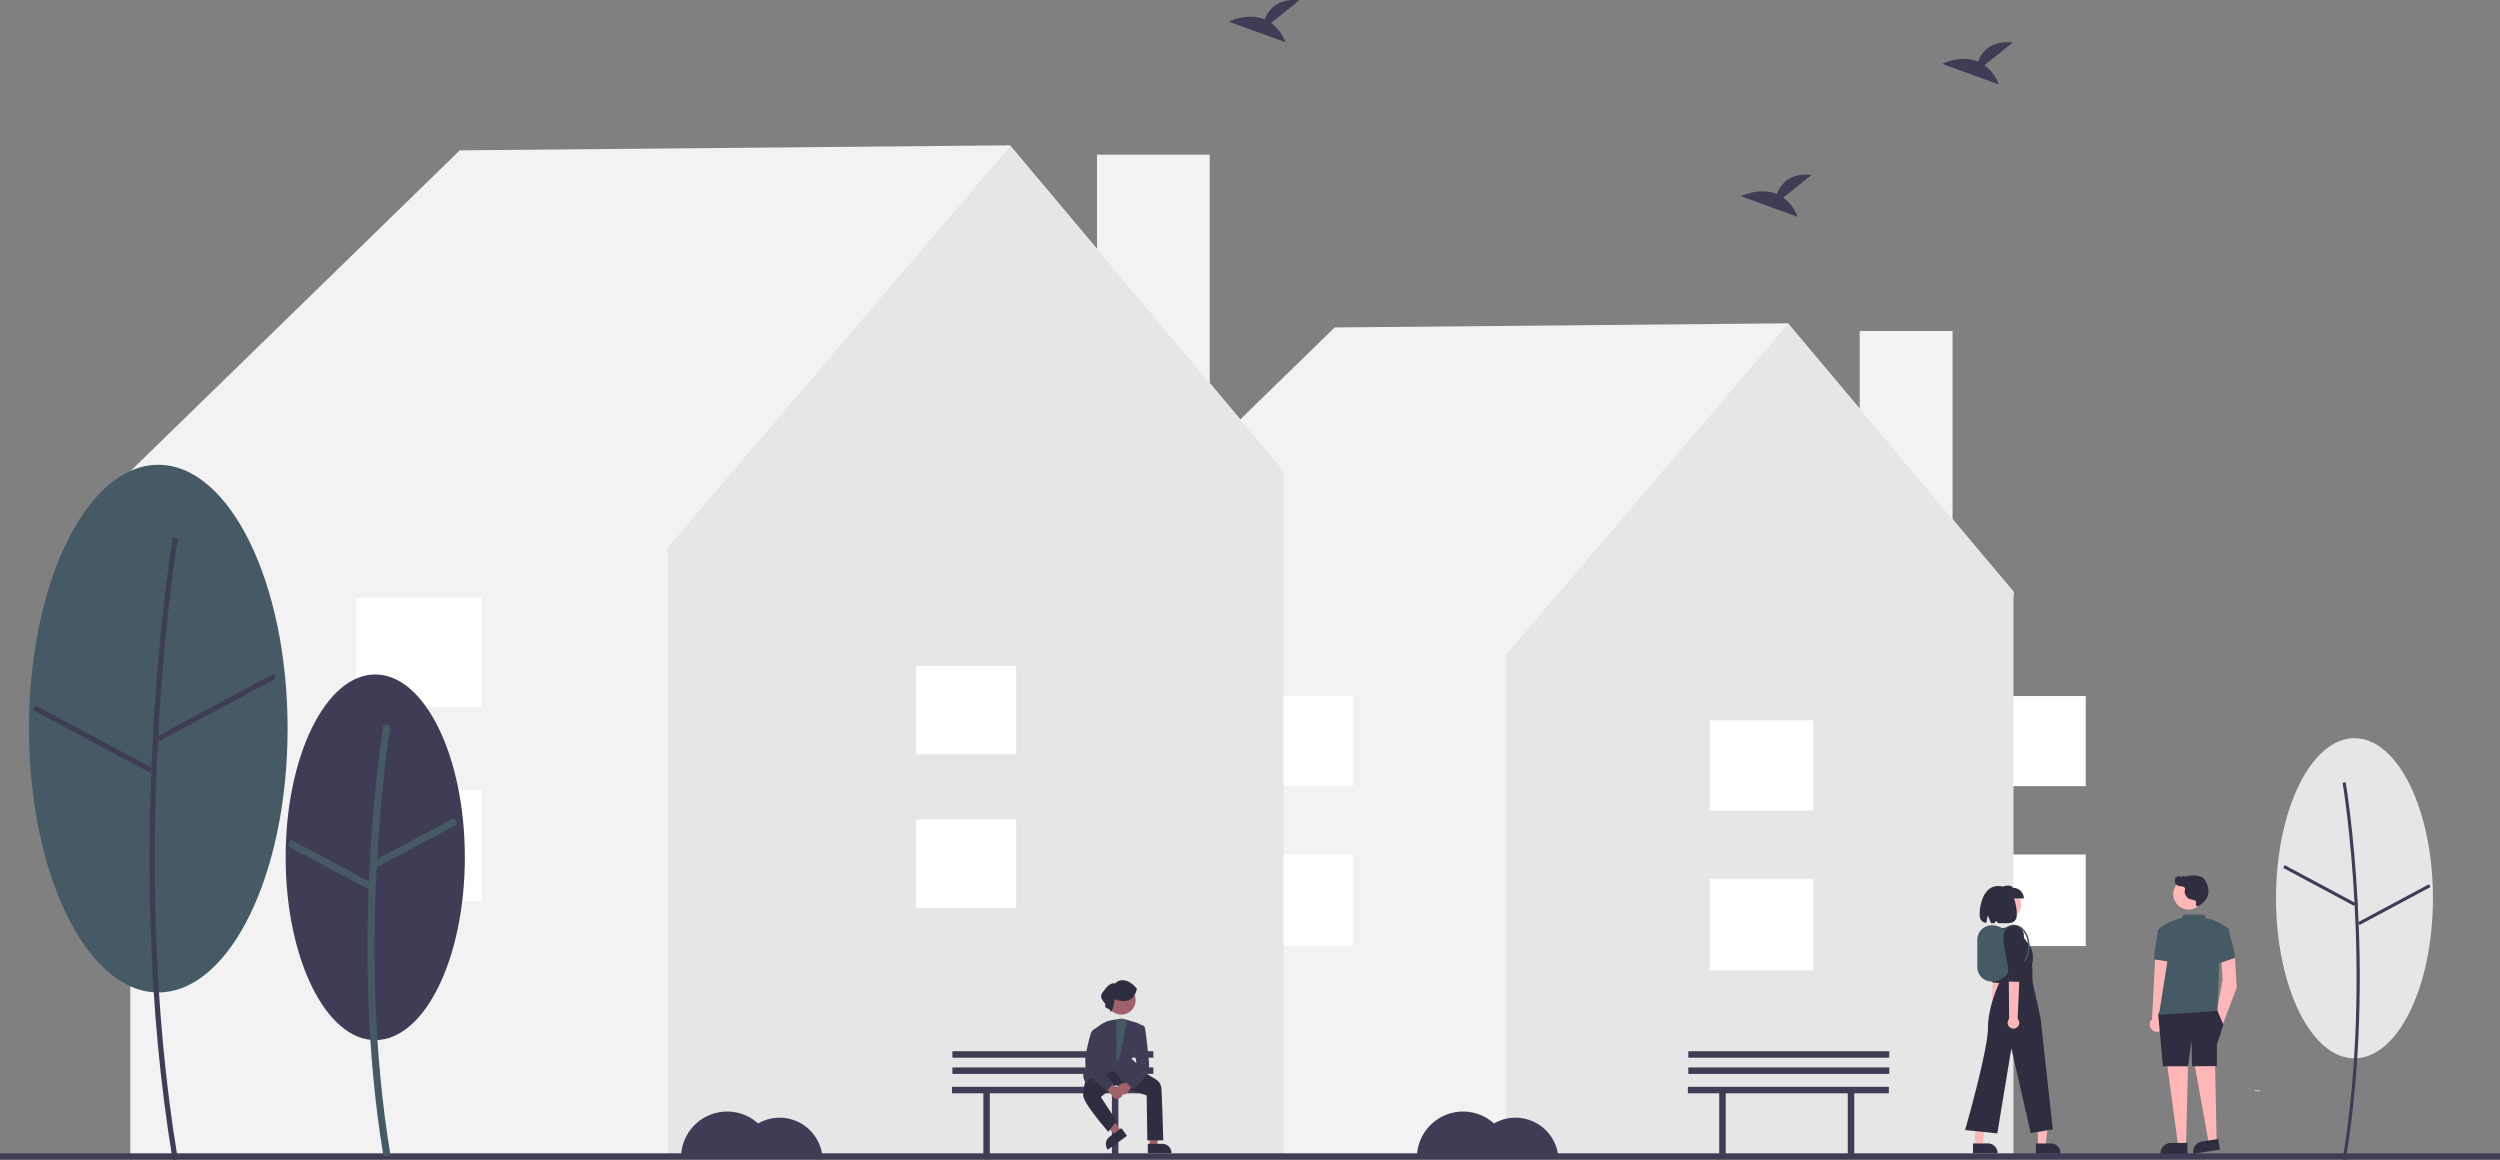 <svg id="ac17a011-2235-4d6e-9215-68b7e9b08c6d" data-name="Layer 1" xmlns="http://www.w3.org/2000/svg" width="927.825" height="430.531" viewBox="0 0 927.825 430.531"><rect x="0" y="0" width="927.825" height="430.531" fill="#808080" stroke="none"/><g id="e2e93f8f-7564-4f04-97ba-a6a57d99bb97" data-name="Group 207"><rect id="b5a541a8-7535-4c51-9d7f-fd8f7dfb820f" data-name="Rectangle 371" x="735.65" y="317.131" width="38.44" height="33.977" fill="#fff"/><rect id="b58c34ea-9b80-4190-9b84-c1a25f2ce0e8" data-name="Rectangle 372" x="735.65" y="258.322" width="38.44" height="33.438" fill="#fff"/><rect id="e47ca883-21cb-467c-8a20-6297fedb8667" data-name="Rectangle 373" x="690.188" y="122.855" width="34.464" height="119.297" fill="#f2f2f2"/><path id="bde9fe27-fc65-4752-b327-f8d1d468fd31" data-name="Path 2698" d="M883.502,454.446l-83.821-99.719-168.257,1.538-102.066,99.41,2.063,1.326h-.737v206.785h352.589v-206.782Z" transform="translate(-136.087 -234.734)" fill="#f2f2f2"/><path id="bb90e97d-6545-40e5-8624-e9426748ab48" data-name="Path 2699" d="M799.765,354.939l-104.716,122.768v186.078h188.224v-209.432Z" transform="translate(-136.087 -234.734)" fill="#e6e6e6"/><rect id="b9d2bcf1-4ed0-4d63-990a-eb373d41e900" data-name="Rectangle 374" x="634.516" y="326.147" width="38.44" height="33.977" fill="#fff"/><rect id="bc4ee958-773e-4b33-9c7e-f2b70eeb8edb" data-name="Rectangle 375" x="634.516" y="267.337" width="38.44" height="33.438" fill="#fff"/><rect id="b3260e63-627e-43d0-a31c-2932bbde74b6" data-name="Rectangle 378" x="463.685" y="317.131" width="38.44" height="33.977" fill="#fff"/><rect id="ae0cef1e-5b8d-49a0-a20e-777b2a5076c1" data-name="Rectangle 379" x="463.685" y="258.322" width="38.44" height="33.438" fill="#fff"/><rect id="f6229257-39af-4efc-bd56-2d238dab0191" data-name="Rectangle 380" x="407.134" y="57.407" width="41.83" height="144.796" fill="#f2f2f2"/><path id="b6cfab8c-8a78-4f70-bce5-26dc2c1691ba" data-name="Path 2700" d="M612.675,409.698l-101.738-121.032-204.217,1.866-123.881,120.664,2.5,1.609h-.891v250.979h427.953v-250.98Z" transform="translate(-136.087 -234.734)" fill="#f2f2f2"/><path id="bf914a0c-c65d-4d2a-b54f-72b8100f5166" data-name="Path 2701" d="M511.043,288.923l-127.1,149.01v225.851h228.458v-254.2Z" transform="translate(-136.087 -234.734)" fill="#e6e6e6"/><rect id="b98448c5-7575-4239-b3cf-ca82a3e3ea20" data-name="Rectangle 381" x="339.994" y="304.151" width="37.105" height="32.797" fill="#fff"/><rect id="ad2d15e3-8e25-4aa4-9231-8b39d6750c8e" data-name="Rectangle 381" x="339.994" y="247.151" width="37.105" height="32.797" fill="#fff"/><rect id="eab00621-fabd-400a-a276-75efb7b0af3e" data-name="Rectangle 385" x="132.217" y="293.207" width="46.657" height="41.239" fill="#fff"/><rect id="a128758c-9ccb-419c-a0c2-268ccf30f6b6" data-name="Rectangle 386" x="132.217" y="221.827" width="46.657" height="40.585" fill="#fff"/><rect id="b31be022-322c-4be5-8445-6d19f347c82d" data-name="Rectangle 387" y="428.03" width="927.825" height="2.285" fill="#3f3d56"/><ellipse id="fb3e5fff-9d5c-4105-af2e-5dbce323d204" data-name="Ellipse 519" cx="139.265" cy="318.161" rx="33.252" ry="67.848" fill="#3f3d56"/><path id="bc2a6fbc-79f0-4c8f-a768-fa2260ff1f0a" data-name="Path 2702" d="M278.423,663.952c-13.318-79.9-.134-159.52,0-160.314l2.591.439c-.134.79-13.242,79.988,0,159.444Z" transform="translate(-136.087 -234.734)" fill="#455a64"/><rect id="fc2c940b-5f2a-4062-b25b-4f06088919a1" data-name="Rectangle 388" x="273.16" y="546.19" width="34.1" height="2.628" transform="translate(-360.014 -33.129) rotate(-28.142)" fill="#455a64"/><rect id="b648551f-f898-40e6-8877-21ed995cf85e" data-name="Rectangle 389" x="257.161" y="538.514" width="2.628" height="34.101" transform="translate(-489.401 286.541) rotate(-61.842)" fill="#455a64"/><ellipse id="f6708a08-9efb-4dd9-92df-8379a87605a8" data-name="Ellipse 520" cx="58.747" cy="270.411" rx="47.988" ry="97.915" fill="#455a64"/><path id="f0177925-0334-4681-bcee-c5ad2a35feb2" data-name="Path 2703" d="M200.179,665.266c-19.194-115.162-.194-229.905,0-231.051l1.911.324c-.194,1.143-19.138,115.577,0,230.409Z" transform="translate(-136.087 -234.734)" fill="#3f3d56"/><rect id="a712a46e-cade-4357-8e77-dbd0fc78e20d" data-name="Rectangle 390" x="191.672" y="496.396" width="49.213" height="1.939" transform="translate(-345.106 -73.927) rotate(-28.142)" fill="#3f3d56"/><rect id="bf5057d7-06ce-40d6-a693-afa411afed53" data-name="Rectangle 391" x="169.509" y="484.398" width="1.939" height="49.213" transform="translate(-494.823 184.371) rotate(-61.842)" fill="#3f3d56"/><path id="e0e32826-8a02-442b-88db-78ef9b028b9f" data-name="Path 2708" d="M797.91,308.067l10.519-8.414c-8.172-.9-11.53,3.555-12.9,7.083-6.384-2.651-13.335.823-13.335.823l21.047,7.641a15.926,15.926,0,0,0-5.328-7.134Z" transform="translate(-136.087 -234.734)" fill="#3f3d56"/><path id="fc170603-eecc-4d0e-91f5-af180c4776b3" data-name="Path 2709" d="M607.814,243.266l10.519-8.414c-8.172-.9-11.53,3.555-12.9,7.083-6.384-2.651-13.335.823-13.335.823l21.047,7.641A15.927,15.927,0,0,0,607.814,243.266Z" transform="translate(-136.087 -234.734)" fill="#3f3d56"/><path id="a6aaaefd-85ed-4294-a3ab-11630fdc860e" data-name="Path 2710" d="M872.576,258.932l10.519-8.414c-8.172-.9-11.53,3.555-12.9,7.083-6.384-2.651-13.335.823-13.335.823l21.047,7.641a15.926,15.926,0,0,0-5.328-7.134Z" transform="translate(-136.087 -234.734)" fill="#3f3d56"/><path id="f3e84e62-276d-410e-a851-b4ea7720fd1f" data-name="Path 2712" d="M425.411,649.546a15.907,15.907,0,0,0-7.966,2.138,17.12,17.12,0,0,0-28.6,12.718h52.507a15.987,15.987,0,0,0-15.94-14.855Z" transform="translate(-136.087 -234.734)" fill="#3f3d56"/><path id="a10acadf-7e52-492c-90db-e6a7dfe34535" data-name="Path 2713" d="M698.52,649.546a15.907,15.907,0,0,0-7.966,2.138,17.12,17.12,0,0,0-28.6,12.718h52.507A15.987,15.987,0,0,0,698.52,649.546Z" transform="translate(-136.087 -234.734)" fill="#3f3d56"/><g id="bb0b3cd5-3da7-43e4-8c5b-5b823a451806" data-name="Group 204"><path id="b00da081-b9b4-42ac-9e63-e919fc3419db" data-name="Path 2714" d="M563.99,638.084h-74.586v2.406h11.632v22.857h2.406v-22.857h45.306v22.857h2.406v-22.857h12.835Z" transform="translate(-136.087 -234.734)" fill="#3f3d56"/><rect id="bfe5832a-e115-41ee-a4ba-2e773473c4a6" data-name="Rectangle 400" x="353.463" y="396.151" width="74.586" height="2.406" fill="#3f3d56"/><rect id="bab13bb6-e6fe-4513-9003-eb57c5074c44" data-name="Rectangle 401" x="353.463" y="390.136" width="74.586" height="2.406" fill="#3f3d56"/></g><ellipse id="aa8721c8-d842-48ea-8483-672038784c80" data-name="Ellipse 525" cx="873.818" cy="333.374" rx="29.118" ry="59.413" fill="#e6e6e6"/><path id="fce21a03-aec9-4c43-a8b9-7fe7f02bca1f" data-name="Path 2716" d="M1006.662,665.266c11.647-69.878.117-139.5,0-140.2l-1.16.2c.117.693,11.613,70.13,0,139.808Z" transform="translate(-136.087 -234.734)" fill="#3f3d56"/><rect id="a5aff401-4db7-46be-9a4f-5e3e73b6543e" data-name="Rectangle 406" x="996.302" y="548.447" width="1.177" height="29.872" transform="translate(-106.29 941.772) rotate(-61.847)" fill="#3f3d56"/><rect id="a468bbdf-a46e-4a5a-964c-a253080b064e" data-name="Rectangle 407" x="1009.753" y="569.86" width="29.872" height="1.177" transform="translate(-284.011 316.238) rotate(-28.153)" fill="#3f3d56"/><g id="bad665b2-0551-4a31-9519-7a83feaa5b8f" data-name="Group 202"><path id="bd67ec29-eb54-49c9-a2f2-3741483e09c1" data-name="Path 2721" d="M974.804,639.347a1.77,1.77,0,0,1-1.677-.085c-.128-.078-.232.13-.1.208a1.983,1.983,0,0,0,1.855.1.121.121,0,0,0,.074-.147.117.117,0,0,0-.146-.078Z" transform="translate(-136.087 -234.734)" fill="#fff"/><path id="b4658a82-8bfd-4cb5-87c9-3b978f05d2ab" data-name="Path 2749" d="M938.012,617.311a2.715,2.715,0,0,0,.746-4.095l3.156-24.522-5.9.248-1.245,24.026a2.729,2.729,0,0,0,3.243,4.343Z" transform="translate(-136.087 -234.734)" fill="#ffb6b6"/><path id="ac8a2622-9b78-404a-a129-e22c6ad8388a" data-name="Path 2750" d="M965.46,588.691l.758,12.538-5.117,13.514-2.445-3.615,2.33-13.147-.646-8.411Z" transform="translate(-136.087 -234.734)" fill="#ffb6b6"/><path id="e1feea71-f079-424d-a2fd-b7fa32049e97" data-name="Path 2751" d="M958.133,627.349l.628,32.23-2.755.427-5.955-32.987Z" transform="translate(-136.087 -234.734)" fill="#ffb6b6"/><path id="a25e02b8-dad8-45e4-930f-c8ef4bf402b0" data-name="Path 2752" d="M940.265,628.907l4.312,31.946h2.788l.836-33.51Z" transform="translate(-136.087 -234.734)" fill="#ffb6b6"/><circle id="a2d9a217-bb30-4f6e-8758-798f4b2fc4f7" data-name="Ellipse 528" cx="812.292" cy="331.834" r="5.733" fill="#ffb6b6"/><path id="ed90311c-42ab-413e-a87b-8e2c2e7025e5" data-name="Path 2754" d="M958.835,609.371l2.406,5.625-2.406,7.569v7.834l-9.213.055-.2-9.634-1.24,9.634h-9.381l-1.736-19.31,2.491-4.57Z" transform="translate(-136.087 -234.734)" fill="#2f2e41"/><path id="a349bd5f-a368-4da1-9de8-714f537c8154" data-name="Path 2755" d="M946.538,574.179l-.678,1.256s-5.846,1.139-8.8,4.357l3.965,8.1-3.672,23.445,21.648-1.443.768-18.051,3.258-12.625s-5.647-3.873-8.084-3.466l-.853-1.568Z" transform="translate(-136.087 -234.734)" fill="#455a64"/><path id="bc8c703e-ce79-44af-a241-f3b8113ec890" data-name="Path 2756" d="M942.622,580.636l-5.564-.843s-1.523,8.935-1.511,10.975l6.716,1.071Z" transform="translate(-136.087 -234.734)" fill="#455a64"/><path id="f0003231-8b75-4982-9bcf-ef14e3372ad2" data-name="Path 2757" d="M960.368,579.782l2.659-.57s1.026,3.255,2.718,10.921l-6.912,2.412Z" transform="translate(-136.087 -234.734)" fill="#455a64"/><path id="a787a3f3-2965-4511-86d6-f19297d9f1dd" data-name="Path 2758" d="M947.908,662.949h-10.013v-.127a3.9,3.9,0,0,1,3.9-3.9h6.113Z" transform="translate(-136.087 -234.734)" fill="#2f2e41"/><path id="be5f3b87-541b-42c1-8906-4b0eae6bb5c2" data-name="Path 2759" d="M959.972,661.417l-9.894,1.532-.019-.125a3.9,3.9,0,0,1,3.255-4.447h0l6.043-.936Z" transform="translate(-136.087 -234.734)" fill="#2f2e41"/><path id="bdf1dedf-97d6-423a-b81b-502059141602" data-name="Path 2800" d="M950.627,568.899a8.206,8.206,0,0,0-1.348-.351,3.063,3.063,0,0,1-2.343-3.453,1.556,1.556,0,0,0,.084-.569c-.06-.426-.559-.7-1.037-.8a11.525,11.525,0,0,1-1.444-.24,1.953,1.953,0,0,1-1.276-1.532,2.844,2.844,0,0,1,.484-1.908l.173.434a1.616,1.616,0,0,0,.564-.738,1.143,1.143,0,0,1,.886.622c.277.143.317-.444.624-.53a.612.612,0,0,1,.382.082,3.5,3.5,0,0,0,2-.1,8.575,8.575,0,0,1,3.489,0,4.415,4.415,0,0,1,2.062.927,4.233,4.233,0,0,1,.961,1.445,7.412,7.412,0,0,1,.778,4.051,5.419,5.419,0,0,1-1.547,3.038c-.442.445-1.883,2-2.673,1.731C950.454,570.674,951.797,569.439,950.627,568.899Z" transform="translate(-136.087 -234.734)" fill="#2f2e41"/></g><g id="b0969277-1c50-4181-9d73-9d1859a1c16a" data-name="Group 203"><path id="ba337d0a-8297-454c-b7c0-a84cc7228b8a" data-name="Path 2809" d="M877.494,615.079a1.954,1.954,0,0,0,.465-2.959l2.539-25.476-4.239.281-1.174,25.086a1.964,1.964,0,0,0,2.41,3.068Z" transform="translate(-136.087 -234.734)" fill="#feb8b8"/><path id="baee58ba-8b7e-41bd-a49a-5a973cb51c9f" data-name="Path 2810" d="M874.54,585.698l1.111,8.447-.154,5.177,4.663.427.934-4.306.515-11.4a3.4,3.4,0,0,0-3.006-3.533h0a3.4,3.4,0,0,0-3.765,2.933Z" transform="translate(-136.087 -234.734)" fill="#2f2e41"/><path id="a55f708b-c56d-40d7-8fe0-6d66390244b3" data-name="Path 2811" d="M892.396,660.022h2.825l1.345-10.909h-4.174Z" transform="translate(-136.087 -234.734)" fill="#feb8b8"/><path id="b6b45ade-298d-4ff2-94a4-a37f95243eb6" data-name="Path 2812" d="M891.675,662.765h9.12v-.115a3.55,3.55,0,0,0-3.549-3.55h-5.57Z" transform="translate(-136.087 -234.734)" fill="#2f2e41"/><path id="f4649383-2595-4a8f-aa9c-3b4fb84ebbec" data-name="Path 2813" d="M869.042,660.022h2.828l1.346-10.909h-4.174Z" transform="translate(-136.087 -234.734)" fill="#feb8b8"/><path id="a8a00f62-f808-47f0-a287-933cb9b61641" data-name="Path 2814" d="M868.321,662.765h9.12v-.115a3.55,3.55,0,0,0-3.549-3.55h-5.57Z" transform="translate(-136.087 -234.734)" fill="#2f2e41"/><circle id="aa8274e2-6941-4dae-bd5e-def77c645208" data-name="Ellipse 532" cx="743.953" cy="335.63" r="6.132" fill="#feb8b8"/><path id="ee3cc59d-8ac2-404b-a5ce-5beed8fb1147" data-name="Path 2815" d="M880.833,578.985l-4.255.486h0a11.324,11.324,0,0,0-1.448,10.225l3.211,9.289s-4.457,8.936-4.457,17.232-8.489,37.91-8.489,37.91l11.949,1.246,5.214-31.547,7.185,31.42,8.2-1.335-4.517-41.2-2.985-13.559-.126-6.603s1.269-4.962-1.907-8.138l-3.878-5.4Z" transform="translate(-136.087 -234.734)" fill="#2f2e41"/><path id="a1940382-af04-4127-90cc-9837e50185c2" data-name="Path 2816" d="M887.188,568.174h-9.014v-3.928c1.978-.786,3.913-1.454,5.083,0a3.928,3.928,0,0,1,3.928,3.928h.003Z" transform="translate(-136.087 -234.734)" fill="#2f2e41"/><path id="acd8f2dd-d528-4732-b8ea-716e1c0bef4c" data-name="Path 2817" d="M877.683,563.553c-5.387,0-6.895,6.752-6.895,10.561,0,2.124.961,2.884,2.47,3.141l.533-2.843,1.249,2.966c.424,0,.87-.006,1.331-.015l.423-.872.944.856c3.781.006,6.838.557,6.838-3.233C884.574,570.306,883.252,563.553,877.683,563.553Z" transform="translate(-136.087 -234.734)" fill="#2f2e41"/><path id="e83ec7c5-dad6-4bed-8390-869fdd075c40" data-name="Path 2818" d="M885.646,600.848l.228-9.891.6-4.391,1.494,4.35Z" transform="translate(-136.087 -234.734)" opacity="0.2" style="isolation:isolate"/><path d="M875.313,599.029h-.001a5.398,5.398,0,0,1-5.385-5.391V583.515a5.399,5.399,0,0,1,5.385-5.386,7.279,7.279,0,0,1,7.271,7.271v6.358A7.279,7.279,0,0,1,875.313,599.029Z" transform="translate(-136.087 -234.734)" fill="#455a64"/><path id="bf0df318-8eb5-4d94-81d3-4bb15bcc9061" data-name="Path 2822" d="M887.311,591.911a9.417,9.417,0,0,0,2.018-6.03c0-4.39-2.615-7.961-5.829-7.961a5.36,5.36,0,0,0-4.46,2.829l.484.3a4.808,4.808,0,0,1,3.976-2.559c2.9,0,5.26,3.316,5.26,7.393a8.843,8.843,0,0,1-1.883,5.662Z" transform="translate(-136.087 -234.734)" fill="#455a64"/><path id="a9996706-20b7-4221-bf1d-631720fff922" data-name="Path 2823" d="M884.548,616.107a2.141,2.141,0,0,0,.333-3.265l1.263-28.024-4.621.56.206,27.516a2.152,2.152,0,0,0,2.819,3.213Z" transform="translate(-136.087 -234.734)" fill="#feb8b8"/><path id="b7e51dee-6a07-4936-9052-464035fd5ac7" data-name="Path 2824" d="M879.571,584.14l1.718,9.176.139,5.673,5.126.19.766-4.766-.114-12.5a3.727,3.727,0,0,0-3.5-3.686h0a3.727,3.727,0,0,0-3.945,3.433Z" transform="translate(-136.087 -234.734)" fill="#2f2e41"/></g><g id="a58cce9b-d39c-47cc-8120-0d42dfc791ce" data-name="Group 205"><path id="a0dd0c82-950a-49db-94f4-e7e7de1bc5af" data-name="Path 2714-2" d="M837.096,638.084h-74.586v2.406h11.632v22.857h2.406v-22.857h45.306v22.857h2.406v-22.857h12.835Z" transform="translate(-136.087 -234.734)" fill="#3f3d56"/><rect id="f2727459-dd1d-4acf-8fac-ec7a83bd6430" data-name="Rectangle 400-2" x="626.57" y="396.151" width="74.586" height="2.406" fill="#3f3d56"/><rect id="bb8522d3-8057-452e-ad4f-a3017d1ac1bc" data-name="Rectangle 401-2" x="626.57" y="390.136" width="74.586" height="2.406" fill="#3f3d56"/></g><circle id="e302e70a-8ea6-4f05-9d51-f108afd7265a" data-name="Ellipse 533" cx="416.155" cy="371.232" r="5.318" fill="#a0616a"/><g id="a8186a18-1b70-4502-ae04-cf9d2cd206dc" data-name="Group 206"><path id="e1966b26-6f2b-4ac7-865b-2385e7a0bdf7" data-name="Path 2833" d="M562.779,660.124h2.722l1.3-10.5h-4.022Z" transform="translate(-136.087 -234.734)" fill="#a0616a"/><path id="b35ef1a7-3511-45c7-87ed-516152d0abc7" data-name="Path 2834" d="M562.085,659.236h5.361a3.417,3.417,0,0,1,3.417,3.416v.111h-8.778Z" transform="translate(-136.087 -234.734)" fill="#2f2e41"/><path id="ba293adc-98d4-49a8-bd80-6bd9032c7387" data-name="Path 2835" d="M552.244,654.543l-2.206,1.6-7.2-7.748,3.255-2.355Z" transform="translate(-136.087 -234.734)" fill="#a0616a"/><path id="f74f808b-d3e7-4f43-b666-3d99fd8b783e" data-name="Path 2836" d="M554.351,656.28l-7.112,5.146-.065-.09a3.417,3.417,0,0,1,.765-4.771h0l4.344-3.143Z" transform="translate(-136.087 -234.734)" fill="#2f2e41"/><path id="f51e1217-fe86-4590-9400-b814e4ba9137" data-name="Path 2837" d="M555.221,613.73a5.2,5.2,0,0,0-5.945,0l-2.137,17.828h6.418l.951-5.7,2.139-8.557Z" transform="translate(-136.087 -234.734)" fill="#455a64"/><path id="a9447c5c-1b6b-49f4-bd4e-0fb963a216ca" data-name="Path 2838" d="M561.652,641.265l-11.519-3.761-5.491,4.357,5.834,8.918-3.051,4-.087-.1c-.379-.431-9.271-10.593-9.245-13.475a21.683,21.683,0,0,1,.982-5.76l2.889-4.1,4.1-1.206,13.572,1.9h.022l5.484,3.338a4.308,4.308,0,0,1,1.952,3.183c.235,2.119.709,19.092.714,19.263v.111h-5.914Z" transform="translate(-136.087 -234.734)" fill="#2f2e41"/><path id="b0ec83f4-34be-41ac-ac5c-e463e309da0c" data-name="Path 2839" d="M554.35,637.005c-2-.89-4.559-4.364-4.98-4.95-.824.448-6.831,3.659-8.525,2.834a3.145,3.145,0,0,0-1.558,1.8l-.05.251-.145-.211c-.027-.039-2.636-3.919.739-6.33a10.55,10.55,0,0,0,3.992-4.673l-1.67-8.826.044-.041c.137-.127,3.388-3.118,6.354-3.474l1.83-.323.08,6.966v8.918c1.478-.186,3.817-15.768,3.817-15.768l1.222.448c.316.061,3.865.77,4.807,2.182l.031.046-3.228,8.728-.944,1.421v1.819l5.516,4.8-.078.082c-.188.2-4.255,4.427-6.624,4.426A1.536,1.536,0,0,1,554.35,637.005Z" transform="translate(-136.087 -234.734)" fill="#3f3d56"/><path id="eefca04e-f413-4147-9cd0-c317d0fe543c" data-name="Path 2840" d="M550.904,638.59a2.082,2.082,0,0,1,2.685-1.727l3.048-3.654,2.672,1.311-4.377,5.1a2.093,2.093,0,0,1-4.028-1.029Z" transform="translate(-136.087 -234.734)" fill="#a0616a"/><path id="ff34ef5e-7b9c-4951-9659-39755bce11d9" data-name="Path 2841" d="M553.058,635.492l4.782-6.455-1.184-6.4,1.922-7.206.048-.021a2.479,2.479,0,0,1,1.658-.114,1.121,1.121,0,0,1,.624.648c.476,1.189,1.623,13.3,1.671,13.838a13.684,13.684,0,0,1-.724,3.366c-.477.953-4.824,5.762-5.008,5.967l-.076.084Z" transform="translate(-136.087 -234.734)" fill="#3f3d56"/><path id="f7214f4f-31e3-4811-b615-35d765e84f5c" data-name="Path 2842" d="M556.811,604.598c-1.77,2.226-4.8,1.818-7.231,1a7.693,7.693,0,0,1-1.369,5.022c.313-1.263-1.007-1.514-1.778-1.984-.3-.376-.05-.936-.172-1.4-1.384-1.622-2.3-2.846-.524-4.75,1.04-1.392,2.288-3.129,4.269-2.764,1.568-1.829,4.136-1.353,5.889-.074a12.519,12.519,0,0,1,2.136,2.007,8.5,8.5,0,0,1-1.109,2.786" transform="translate(-136.087 -234.734)" fill="#2f2e41"/><path id="bfe53212-0def-40e7-8ff5-929a9fdb9ea9" data-name="Path 2845" d="M552.746,640.144a2.082,2.082,0,0,0-2.685-1.727l-3.048-3.654-2.672,1.311,4.377,5.1a2.093,2.093,0,0,0,4.028-1.029Z" transform="translate(-136.087 -234.734)" fill="#a0616a"/><path id="f06f3d19-66e8-4120-a295-4fab0eca013e" data-name="Path 2846" d="M546.836,639.489c-.273-.2-6.684-5.024-7.4-6.456s-.54-5.684-.53-5.877a69.59,69.59,0,0,1,2.072-9.068,2.627,2.627,0,0,1,3.391-1.518q.039.015.078.031l.074.03-1.073,12.518,5.853,7.764-2.384,2.635Z" transform="translate(-136.087 -234.734)" fill="#3f3d56"/></g></g></svg>